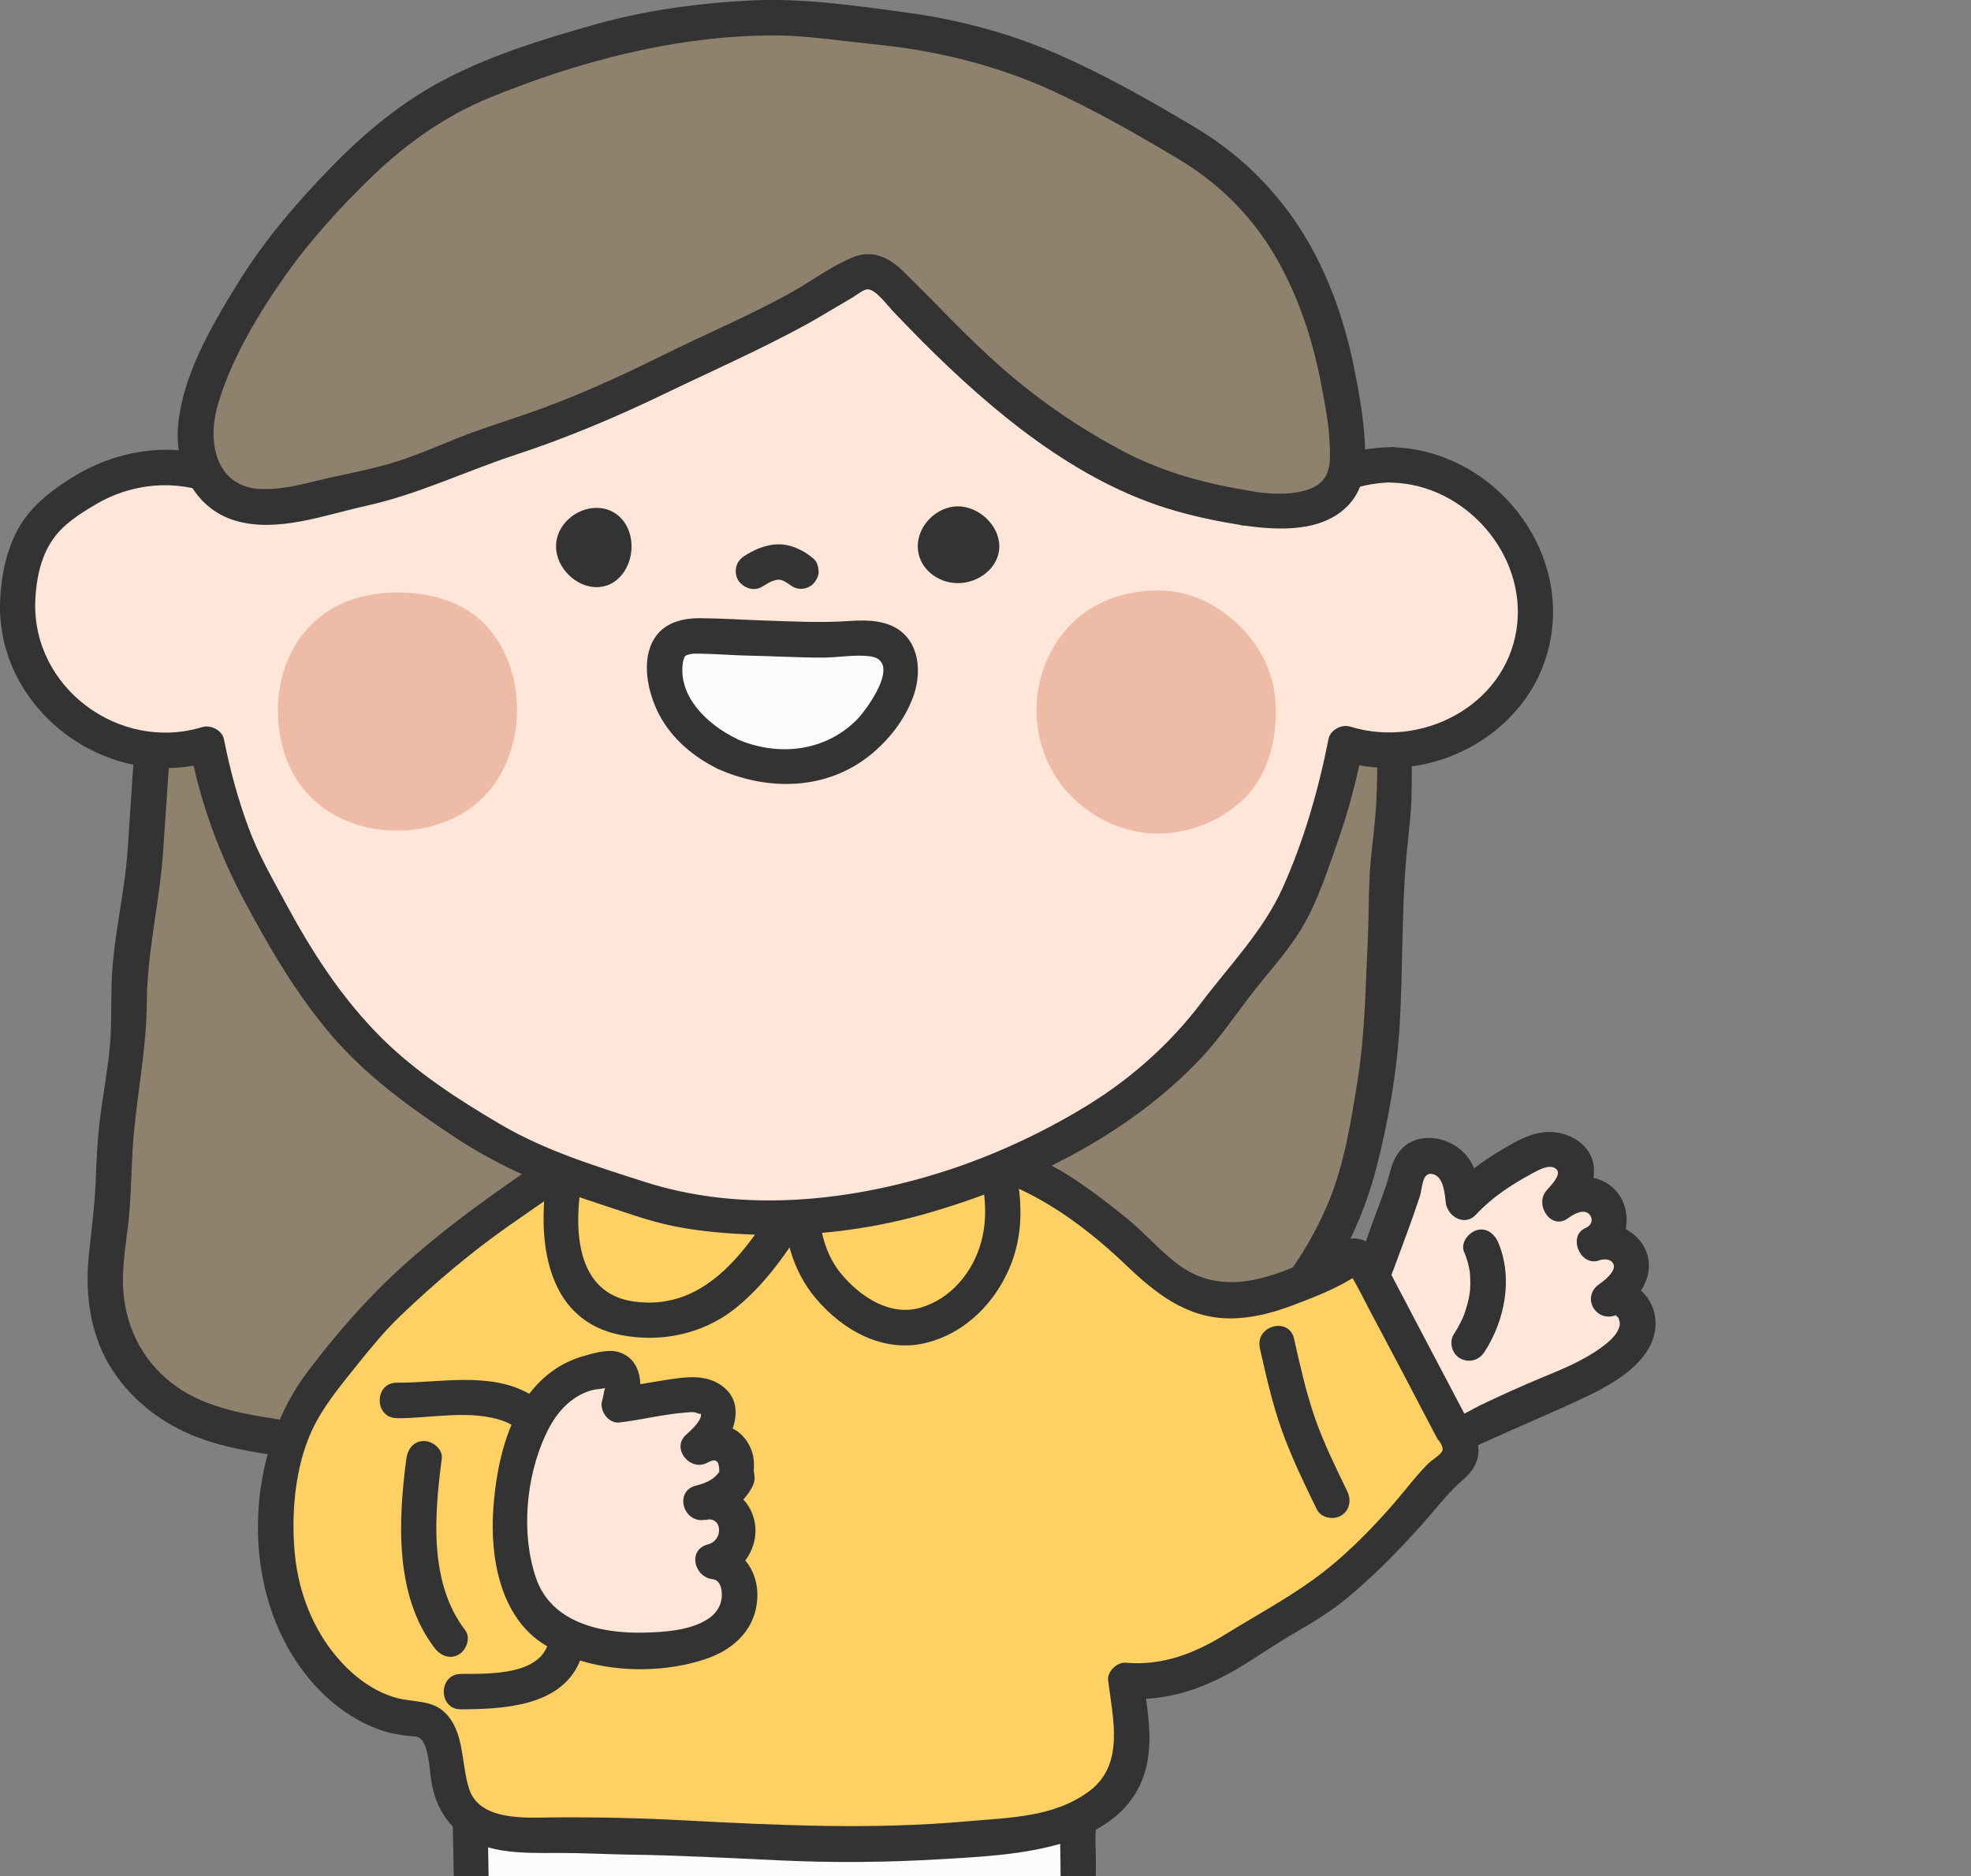 <svg width="167" height="159" viewBox="0 0 167 159" fill="none" xmlns="http://www.w3.org/2000/svg">
<rect x="0" y="0" width="167" height="159" fill="#808080" stroke="none"/>
<g clip-path="url(#clip0_4_5672)">
<path d="M13.2 59.96C12.96 62.36 12.91 64.77 12.67 67.17C12.43 69.57 12.36 71.98 12.12 74.38C11.88 76.78 11.29 79.14 11.05 81.54C10.81 83.94 11.03 86.38 10.79 88.78C10.55 91.18 10.07 93.55 9.83 95.95C9.59 98.35 9.64 100.77 9.4 103.17C9.2 105.13 8.8 107.13 8.9 109.09C9.01 111.1 9.44 113.03 10.44 114.78C11.84 117.22 14.01 119.05 16.64 120.18C19.27 121.31 22.08 121.55 24.76 122.01C27.26 122.43 29.73 122.98 32.25 123.28C34.77 123.58 37.29 123.81 39.82 123.99C42.35 124.17 44.88 124.16 47.41 124.22C49.94 124.29 52.47 124.34 55 124.29C57.53 124.24 60.05 124.01 62.58 123.84C65.11 123.67 67.62 123.4 70.13 123.11C72.65 122.82 75.16 122.56 77.66 122.15C80.16 121.74 82.67 121.42 85.15 120.89C87.63 120.36 90.13 119.93 92.58 119.29C95.16 118.61 97.71 117.7 100.17 116.68C102.66 115.65 104.96 114.29 106.99 112.55C108.75 111.05 110.03 109.25 111.21 107.35C112.38 105.45 113.58 103.52 114.31 101.36C115.02 99.24 115.54 97.01 115.94 94.78C116.34 92.55 116.72 90.29 116.95 88.07C117.18 85.79 117.1 83.48 117.26 81.2C117.42 78.91 117.4 76.63 117.49 74.34C117.58 72.05 118.05 69.77 118.06 67.48C118.07 65.19 118.08 62.89 118.02 60.6C117.96 58.31 117.8 56.02 117.67 53.73C117.54 51.44 117.29 49.16 117.09 46.88" fill="#8E816E"/>
<path d="M11.7 59.96C11.32 63.96 11.09 67.98 10.82 71.98C10.56 75.83 9.55 79.6 9.45 83.47C9.4 85.24 9.47 87.01 9.3 88.78C9.1 90.86 8.7 92.92 8.45 94.99C8.24 96.75 8.17 98.51 8.1 100.28C8.01 102.32 7.74 104.32 7.53 106.35C7.17 109.74 7.66 113.29 9.57 116.18C11.28 118.77 13.79 120.67 16.67 121.78C19.99 123.07 23.71 123.31 27.2 123.95C30.92 124.64 34.66 125.07 38.43 125.37C53.64 126.58 69.2 125.38 84.19 122.6C91.31 121.28 98.89 119.78 105.09 115.83C110.87 112.15 114.86 105.71 116.57 99.15C117.63 95.09 118.38 90.78 118.61 86.58C118.85 82.19 118.77 77.78 119.09 73.4C119.25 71.25 119.59 69.13 119.61 66.96C119.63 64.75 119.62 62.54 119.56 60.33C119.43 55.83 119.04 51.34 118.64 46.86C118.47 44.95 115.47 44.93 115.64 46.86C115.98 50.61 116.29 54.36 116.48 58.12C116.67 61.88 116.83 65.61 116.52 69.28C116.38 70.96 116.12 72.62 116.04 74.31C115.95 76.27 115.97 78.23 115.87 80.19C115.68 83.97 115.64 87.72 115.04 91.47C114.49 94.92 113.93 98.54 112.6 101.79C111.38 104.77 109.44 107.95 107.22 110.29C102.51 115.28 95.03 117.33 88.53 118.66C81.36 120.13 74.16 121.2 66.88 121.95C63.27 122.32 59.63 122.61 56 122.74C52.36 122.87 48.72 122.72 45.08 122.66C41.44 122.6 37.81 122.36 34.18 121.98C30.55 121.6 27.05 120.83 23.48 120.27C20.29 119.77 17.06 119.2 14.46 117.14C11.95 115.15 10.58 112.26 10.43 109.08C10.34 107.17 10.7 105.28 10.9 103.38C11.11 101.38 11.12 99.38 11.24 97.37C11.5 93.18 12.42 89.11 12.44 84.9C12.47 80.69 13.49 76.63 13.8 72.44C14.1 68.28 14.32 64.09 14.72 59.94C14.9 58.02 11.9 58.03 11.72 59.94L11.7 59.96Z" fill="#333333"/>
<path d="M39.77 151.17C39.89 154.83 39.78 154.83 39.91 158.49C40.03 162.15 39.97 162.15 40.09 165.81C40.21 169.47 40.33 169.47 40.45 173.13C40.57 176.79 40.53 176.79 40.66 180.45C40.78 184.11 40.51 184.12 40.64 187.79C40.77 191.46 41.02 191.44 41.15 195.11C41.18 195.92 41.79 196.5 42.6 196.5C46.34 196.5 46.34 196.33 50.07 196.33C53.8 196.33 53.81 196.5 57.55 196.5C61.29 196.5 61.29 196.56 65.03 196.56C65.86 196.56 66.75 195.89 66.75 195.06C66.75 191.33 66.77 191.33 66.77 187.6C66.77 183.87 66.81 183.87 66.81 180.14C66.81 176.41 66.46 176.41 66.46 172.68C66.46 168.95 66.44 168.95 66.44 165.22C66.44 161.49 66.43 161.49 66.43 157.76C66.43 154.03 66.56 154.03 66.56 150.3" fill="#FCFCFC"/>
<path d="M38.27 151.17C38.4 155.08 38.44 159.01 38.51 162.92C38.59 167.11 38.91 171.28 39.02 175.46C39.12 179.15 39.06 182.84 39.1 186.53C39.12 188.47 39.29 190.38 39.47 192.31C39.65 194.24 39.23 196.99 41.55 197.81C43.17 198.38 45.37 197.95 47.07 197.88C49.15 197.8 51.23 197.8 53.3 197.89C57.1 198.05 60.97 198.17 64.78 198.06C65.8 198.03 66.76 197.74 67.47 196.96C68.3 196.05 68.23 194.92 68.24 193.77C68.24 192.01 68.26 190.25 68.26 188.49C68.26 184.52 68.49 180.49 68.13 176.53C67.73 172.13 67.93 167.65 67.92 163.24C67.92 158.92 68.04 154.61 68.04 150.29C68.04 148.36 65.04 148.36 65.04 150.29C65.03 157.45 64.93 164.62 64.93 171.78C64.93 175.61 65.31 179.41 65.27 183.25C65.24 186.64 65.23 190.02 65.22 193.41C65.22 193.69 65.38 194.91 65.22 195.06C65.1 195.16 64.34 195.06 64.1 195.06C63.19 195.06 62.29 195.05 61.38 195.03C59.43 195 57.48 195.03 55.53 194.98C52.1 194.9 48.71 194.84 45.28 194.96C44.82 194.98 42.79 195.25 42.58 195.02C42.52 194.95 42.55 193.86 42.54 193.67C42.51 193.22 42.48 192.76 42.44 192.31C42.27 190.51 42.11 188.72 42.08 186.91C42.01 183.41 42.1 179.91 42.01 176.41C41.91 172.1 41.58 167.79 41.48 163.48C41.39 159.37 41.36 155.26 41.23 151.16C41.17 149.23 38.17 149.23 38.23 151.16L38.27 151.17Z" fill="#333333"/>
<path d="M64.81 164.42C64.85 168.25 64.83 168.25 64.87 172.08C64.91 175.91 64.54 175.91 64.58 179.74C64.62 183.57 64.83 183.57 64.87 187.4C64.91 191.23 64.83 191.23 64.87 195.07C64.87 195.9 65.63 196.47 66.46 196.46C70.2 196.43 70.2 196.48 73.94 196.45C77.68 196.42 77.68 196.25 81.42 196.22C85.16 196.19 85.16 196.58 88.9 196.55C89.71 196.55 90.29 195.74 90.31 194.93C90.41 191.4 90.64 191.4 90.74 187.87C90.84 184.34 90.59 184.33 90.68 180.8C90.78 177.27 90.64 177.27 90.73 173.74C90.82 170.21 91.18 170.22 91.27 166.68C91.36 163.14 91.23 163.14 91.32 159.6C91.42 156.06 91.17 156.06 91.27 152.52C91.29 151.67 90.87 150.86 90.02 150.86C86.46 150.86 86.46 150.7 82.91 150.7C79.35 150.7 79.35 150.97 75.79 150.97C72.23 150.97 72.23 151.21 68.67 151.21C65.11 151.21 65.11 150.8 61.55 150.8" fill="#FCFCFC"/>
<path d="M63.31 164.42C63.33 166.67 63.34 168.92 63.36 171.16C63.38 173.38 63.18 175.56 63.1 177.78C62.93 182.3 63.41 186.84 63.37 191.37C63.35 193.51 62.74 196.58 65.11 197.67C66.17 198.16 67.47 197.96 68.61 197.96C69.53 197.96 70.44 197.96 71.36 197.96C76 197.96 80.66 197.49 85.29 197.9C87.41 198.09 90.31 198.66 91.47 196.37C92.02 195.28 91.84 193.88 91.93 192.69C92 191.73 92.11 190.78 92.17 189.82C92.31 187.56 92.22 185.32 92.17 183.05C92.13 180.88 92.22 178.7 92.21 176.53C92.18 171.97 92.85 167.47 92.81 162.9C92.79 160.7 92.91 158.5 92.82 156.31C92.74 154.31 93.43 151.21 91.57 149.88C90.49 149.1 88.9 149.38 87.64 149.34C86.61 149.31 85.59 149.25 84.56 149.23C82.05 149.18 79.59 149.42 77.09 149.48C74.59 149.54 72.08 149.69 69.58 149.73C66.89 149.77 64.25 149.34 61.57 149.32C59.64 149.31 59.64 152.31 61.57 152.32C63.53 152.33 65.46 152.64 67.42 152.71C69.47 152.79 71.51 152.63 73.56 152.54C77.77 152.35 82.04 152.11 86.26 152.29C87.1 152.33 87.94 152.36 88.79 152.37C89.05 152.37 89.34 152.39 89.6 152.37C90.62 152.31 89.79 152.29 89.81 152.42C89.86 153.09 89.79 153.8 89.8 154.48C89.82 156.49 89.89 158.48 89.85 160.49C89.82 162.33 89.87 164.17 89.83 166.01C89.79 168.01 89.51 169.97 89.36 171.96C89.2 174.02 89.25 176.08 89.25 178.15C89.25 180.22 89.16 182.28 89.25 184.34C89.34 186.45 89.31 188.56 89.13 190.67C89.06 191.45 88.98 192.22 88.93 192.99C88.91 193.35 89.03 194.69 88.85 194.93C88.61 195.24 87.75 195.05 87.29 195.03C85.34 194.96 83.41 194.71 81.46 194.72C79.51 194.72 77.58 194.87 75.63 194.92C73.54 194.97 71.45 194.95 69.36 194.95C68.9 194.95 68.43 194.95 67.97 194.95C67.61 194.95 66.71 195.14 66.39 194.95L66.41 195.07V194.59C66.41 194.25 66.41 193.9 66.41 193.56C66.41 193 66.41 192.43 66.41 191.87C66.45 187.28 66.01 182.69 66.14 178.11C66.2 175.93 66.43 173.78 66.42 171.6C66.4 169.21 66.39 166.81 66.37 164.42C66.35 162.49 63.35 162.49 63.37 164.42H63.31Z" fill="#333333"/>
<path d="M119.42 120.75C118.56 119.05 117.6 117.39 116.96 115.62C116.32 113.85 116.05 111.96 115.87 110.04C115.78 109.05 116.89 106.65 117.21 105.57C117.73 103.79 118.55 102.11 119.07 100.33C119.28 99.61 119.33 98.74 119.93 98.29C120.82 97.64 122.28 97.99 123.01 98.82C123.74 99.65 123.88 100.79 123.99 101.88C125.35 100.38 127.02 99.27 128.8 98.3C129.58 97.88 130.37 97.42 131.26 97.44C132.15 97.46 133.24 97.91 133.5 98.76C133.82 99.84 132.87 101.13 132.11 101.96C133.18 101.07 134.8 100.91 135.77 101.91C136.74 102.91 136.43 104.95 135.1 105.38C136.26 104.84 138.02 105.71 138.2 106.98C138.38 108.25 137.35 109.44 136.27 110.14C137.44 109.44 138.94 110.99 138.77 112.34C138.6 113.69 137.52 114.76 136.4 115.54C134.3 117.01 131.86 117.85 129.5 118.86C127.15 119.87 124.9 121.16 122.49 122C121.84 122.23 121.12 122.13 120.5 121.82C120.02 121.58 119.65 121.22 119.41 120.74L119.42 120.75Z" fill="#FFE6D9"/>
<path d="M120.71 119.99C119.57 117.75 118.34 115.61 117.81 113.12C117.59 112.11 117.27 110.85 117.37 109.82C117.44 109.04 117.84 108.21 118.11 107.48C118.86 105.46 119.63 103.43 120.3 101.39C120.51 100.77 120.47 99.39 121.28 99.48C122.3 99.59 122.41 101.12 122.49 101.88C122.62 103.08 124.08 103.98 125.05 102.94C126.4 101.49 127.99 100.44 129.72 99.5C130.22 99.23 131.32 98.55 131.88 99.09C132.34 99.54 131.4 100.47 131.04 100.88C129.98 102.07 131.41 104.31 132.86 103.24C133.32 102.9 134.31 102.31 134.75 103.03C135.02 103.48 134.75 103.9 134.34 104.07C132.79 104.73 133.9 107.4 135.5 106.81C135.86 106.68 136.48 106.67 136.69 107.09C137 107.71 135.91 108.55 135.51 108.82C133.9 109.93 135.27 112.21 137.02 111.41C136.77 111.52 137.1 111.55 137.16 111.75C137.25 112.1 137.3 112.22 137.15 112.6C136.88 113.28 136.21 113.8 135.64 114.22C134.14 115.31 132.38 116.03 130.68 116.73C128.91 117.46 127.19 118.25 125.46 119.07C124.35 119.6 121.6 121.49 120.7 119.97C119.72 118.31 117.13 119.81 118.11 121.48C118.79 122.64 119.92 123.41 121.27 123.56C122.83 123.73 124.36 122.87 125.74 122.24C128.67 120.9 131.67 119.67 134.57 118.28C136.91 117.16 140.14 115.27 140.27 112.31C140.38 109.77 137.9 107.72 135.51 108.81C136.01 109.67 136.52 110.54 137.02 111.4C138.72 110.23 140.33 108.21 139.47 106.03C138.76 104.23 136.51 103.24 134.69 103.9L135.85 106.64C137.79 105.82 138.34 103.17 137.31 101.45C136.05 99.35 133.17 99.27 131.35 100.63L133.17 102.99C134.21 101.82 135.31 100.32 135.01 98.66C134.72 97.08 133.29 96.15 131.77 95.96C130.08 95.75 128.58 96.65 127.17 97.48C125.62 98.4 124.17 99.48 122.94 100.8C123.79 101.15 124.65 101.51 125.5 101.86C125.34 100.4 125.14 98.85 124.08 97.74C123.15 96.77 121.7 96.24 120.37 96.5C118.9 96.79 118.14 97.89 117.79 99.27C117.35 100.99 116.63 102.6 116.06 104.27C115.65 105.47 115.2 106.66 114.8 107.87C114.35 109.23 114.4 110.37 114.58 111.78C115.05 115.36 116.51 118.31 118.13 121.49C119.01 123.21 121.6 121.69 120.72 119.98L120.71 119.99Z" fill="#333333"/>
<path d="M123.02 121.02C121.88 118.87 120.77 116.7 119.63 114.55C118.49 112.4 117.35 110.25 116.21 108.1C115.87 107.46 115.42 106.51 114.71 106.43C114.32 106.39 113.99 106.97 113.63 107.14C110.9 108.44 108.11 109.88 105.09 110.18C102.94 110.39 101.05 109.8 99.44 108.72C97.84 107.65 96.51 106.06 95.01 104.82C93.16 103.28 91.24 101.79 89.18 100.54C87.12 99.29 84.81 98.53 82.59 97.58C80.37 96.63 78.27 95.33 75.94 94.69C73.98 94.16 71.88 94.12 69.86 93.89C67.84 93.66 65.8 93.51 63.77 93.63C61.74 93.75 59.64 93.77 57.67 94.3C55.32 94.93 52.94 96.04 50.61 97.25C48.38 98.41 46.25 99.9 44.17 101.35C42.09 102.8 39.87 104.32 38.02 105.86C36.33 107.27 34.68 108.79 33.05 110.3C31.42 111.81 30.04 113.58 28.67 115.3C27.3 117.02 25.88 118.77 24.98 120.82C24.08 122.87 23.76 125.11 23.53 127.34C23.3 129.57 23.38 131.78 23.83 133.97C24.4 136.73 25.66 139.42 27.52 141.55C29.44 143.75 31.87 145.38 34.78 145.64C35.26 145.68 35.75 145.71 36.19 145.9C38.25 146.82 37.34 151.83 39.23 153.7C41.67 156.12 45.77 155.4 48.91 155.55C51.45 155.68 53.98 155.65 56.52 155.72C59.06 155.79 61.59 156.09 64.13 156.1C66.5 156.11 68.88 156.38 71.26 156.34C73.63 156.3 76.01 156.21 78.39 156.12C80.76 156.03 83.13 155.71 85.5 155.58C87.6 155.46 89.79 154.92 91.64 153.96C93.49 153 95.21 151.59 95.7 149.23C96.15 147.07 95.66 144.73 95.39 142.42C95.92 142.46 96.7 142.57 97.24 142.53C98.78 142.4 100.28 141.9 101.71 141.32C103.75 140.49 105.52 139.18 107.37 138.02C109.22 136.86 111.23 135.91 112.92 134.5C114.6 133.11 116.17 131.55 117.74 130.02C119.31 128.49 120.58 126.66 122.09 125.09C122.73 124.42 123.77 123.86 123.81 122.94C123.84 122.26 123.34 121.62 123.02 121.02Z" fill="#FFD063"/>
<path d="M124.32 120.27C122.23 116.32 120.17 112.37 118.09 108.42C117.42 107.15 116.73 105.29 115.12 104.99C114.28 104.83 113.74 105.19 113.11 105.66C112.41 106.18 111.53 106.52 110.73 106.89C107.2 108.52 103.3 109.73 99.88 107.2C98.33 106.06 97.06 104.55 95.57 103.33C93.95 102.01 92.29 100.73 90.53 99.61C88.77 98.49 86.97 97.75 85.1 96.99C83.23 96.23 81.49 95.38 79.69 94.54C75.86 92.75 71.71 92.45 67.53 92.17C63.46 91.89 59.05 92.1 55.2 93.53C51.31 94.98 47.75 97.06 44.35 99.41C40.79 101.88 37.33 104.39 34.12 107.3C31.09 110.04 28.49 113.03 26.03 116.29C21.22 122.67 20.45 132.46 24.32 139.51C26.03 142.63 28.75 145.36 32.14 146.58C32.94 146.87 33.77 147.02 34.61 147.11C35.18 147.17 35.54 147.1 35.83 147.58C36.42 148.58 36.38 150.18 36.61 151.3C37.25 154.44 39.38 156.32 42.55 156.82C44.16 157.07 45.79 157.04 47.41 157.03C49.34 157.03 51.28 157.14 53.21 157.17C57.57 157.23 61.93 157.47 66.29 157.67C70.65 157.87 75 157.83 79.35 157.58C85.74 157.2 96.38 156.99 97.32 148.59C97.55 146.53 97.15 144.47 96.9 142.43L95.4 143.93C98.9 144.24 102.22 143.02 105.19 141.21C106.68 140.3 108.12 139.3 109.63 138.42C111.21 137.5 112.75 136.59 114.16 135.41C116.98 133.06 119.48 130.41 121.84 127.62C122.37 127 122.9 126.38 123.5 125.82C123.99 125.36 124.51 124.97 124.86 124.38C125.73 122.93 125.06 121.58 124.31 120.25C123.36 118.57 120.77 120.08 121.72 121.76C121.91 122.09 122.32 122.59 122.22 122.92C122.11 123.27 121.28 123.76 121.02 124.02C119.99 125.05 119.11 126.24 118.16 127.34C116.15 129.67 113.78 132.06 111.28 133.86C108.94 135.55 106.31 136.97 103.85 138.49C101.24 140.11 98.48 141.19 95.39 140.91C94.65 140.84 93.8 141.65 93.89 142.41C94.29 145.61 95.31 149.53 92.31 151.78C89.3 154.03 85.51 154.03 81.94 154.35C73.93 155.07 65.96 154.69 57.95 154.27C54.28 154.07 50.54 153.99 46.86 154.02C44.56 154.04 40.65 154.35 39.75 151.61C39.06 149.52 39.39 146.73 37.66 145.1C36.55 144.05 35 144.27 33.63 143.9C32 143.46 30.58 142.51 29.38 141.34C26.77 138.76 25.3 135.23 24.97 131.6C24.64 127.95 25.05 123.62 26.86 120.37C27.81 118.67 29.06 117.17 30.27 115.66C31.48 114.15 32.6 112.78 33.94 111.5C36.82 108.75 39.84 106.18 43.1 103.89C46.3 101.65 49.47 99.41 53 97.7C54.7 96.88 56.45 96.13 58.28 95.68C60.21 95.2 62.25 95.17 64.22 95.1C66.18 95.03 68.13 95.2 70.08 95.41C72.12 95.63 74.18 95.68 76.14 96.32C77.85 96.87 79.42 97.77 81.04 98.52C82.66 99.27 84.51 99.91 86.21 100.69C89.58 102.22 92.68 104.61 95.35 107.16C97.89 109.59 100.54 111.73 104.24 111.73C106.02 111.73 107.8 111.27 109.45 110.65C111.1 110.03 112.87 109.35 114.38 108.45C114.48 108.39 115.13 107.98 115.1 107.88C115.09 107.83 114.41 107.84 114.4 107.99C114.4 108.06 114.59 108.29 114.62 108.35C115.13 109.22 115.57 110.13 116.04 111.02C116.99 112.81 117.94 114.6 118.89 116.4C119.84 118.2 120.76 120 121.71 121.79C122.61 123.5 125.2 121.98 124.3 120.28L124.32 120.27Z" fill="#333333"/>
<path d="M33.6 120.19C36.56 120.21 39.88 119.4 42.75 120.46C44.1 120.96 44.47 122.05 44.9 123.33C45.42 124.92 45.78 126.56 46.04 128.22C46.31 129.92 46.43 131.63 46.49 133.35C46.55 135.07 46.71 136.89 46.57 138.61C46.29 142.03 41.54 141.84 39.05 141.86C37.12 141.87 37.12 144.87 39.05 144.86C42.52 144.84 47.41 144.65 49.07 140.92C49.9 139.04 49.58 136.72 49.54 134.72C49.5 132.57 49.37 130.43 49.08 128.3C48.8 126.28 48.4 124.26 47.74 122.33C47.15 120.6 46.46 119.02 44.79 118.09C41.44 116.23 37.24 117.2 33.62 117.18C31.69 117.17 31.69 120.17 33.62 120.18L33.6 120.19Z" fill="#333333"/>
<path d="M48.54 96.77C47.91 98.81 47.63 100.9 47.6 103.04C47.57 105.34 47.75 107.8 49.22 109.58C50.5 111.13 52.44 111.78 54.46 111.87C56.4 111.95 58.49 111.59 60.15 110.59C61.81 109.59 63.21 108.08 64.45 106.52C65.67 104.98 66.77 103.24 67.8 101.57C67.98 105.56 68.84 108.2 72 110.7C72.77 111.31 73.67 111.87 74.59 112.22C77.04 113.16 79.93 112.08 81.85 110.29C83.77 108.5 84.82 105.97 84.98 103.36C85.14 100.74 84.42 98.18 83.51 95.72" fill="#FFD063"/>
<path d="M47.09 96.37C45.38 102.16 44.95 111.61 52.57 113.13C55.97 113.81 59.53 113.07 62.25 110.92C65.14 108.64 67.17 105.41 69.08 102.32C68.15 102.07 67.22 101.82 66.28 101.56C66.44 104.66 67.07 107.59 69.11 110.02C71.4 112.74 74.83 114.68 78.43 113.81C81.87 112.98 84.5 110.23 85.72 106.99C87.16 103.15 86.29 99.04 84.93 95.32C84.27 93.52 81.37 94.3 82.04 96.12C83.1 99.04 83.98 102.18 83.13 105.27C82.43 107.81 80.58 110.06 78 110.82C75.42 111.58 72.87 109.9 71.23 107.9C69.76 106.1 69.4 103.81 69.28 101.56C69.2 100.09 67.29 99.5 66.48 100.8C63.59 105.47 60.04 111.18 53.72 110.3C47.63 109.46 48.71 101.43 49.97 97.16C50.52 95.3 47.62 94.51 47.08 96.36L47.09 96.37Z" fill="#333333"/>
<path d="M117.9 39.39C116.23 39.39 114.66 39.72 113.21 40.34C112.57 38.04 111.76 35.84 110.81 33.69C109.85 31.51 108.62 29.49 107.37 27.49C106.11 25.48 104.7 23.59 103.17 21.79C101.64 19.98 100.14 18.14 98.37 16.57C96.6 15 94.7 13.56 92.72 12.26C90.75 10.97 88.72 9.7 86.56 8.7C84.4 7.7 82.2 6.8 79.92 6.12C77.64 5.44 75.29 5.18 72.92 4.83C70.61 4.5 68.25 4.61 65.84 4.61C63.43 4.61 61.05 4.39 58.74 4.73C56.43 5.07 53.99 5.44 51.75 6.11C49.46 6.79 47.28 7.8 45.14 8.79C42.98 9.79 41.02 11.15 39.05 12.45C37.08 13.75 34.95 14.91 33.18 16.48C31.41 18.05 30.01 20.02 28.48 21.82C26.95 23.62 25.43 25.44 24.17 27.45C22.92 29.45 21.95 31.61 20.99 33.79C20.04 35.94 19.17 38.17 18.53 40.47C17.05 39.82 15.38 39.62 13.66 39.62C11.45 39.62 9.5 40.19 7.72 41.23C5.89 42.3 4 43.5 2.94 45.35C1.88 47.2 1.49 49.34 1.49 51.55C1.49 53.76 2.25 55.78 3.27 57.56C4.29 59.34 5.84 60.87 7.68 61.94C9.46 62.98 11.46 63.47 13.66 63.47C15.03 63.47 16.32 63.47 17.54 63.05C18.02 65.55 18.7 67.96 19.54 70.32C20.39 72.71 21.63 74.9 22.82 77.1C24.01 79.3 25.17 81.57 26.69 83.57C28.21 85.58 29.8 87.56 31.61 89.31C33.42 91.06 35.55 92.45 37.6 93.91C39.65 95.37 41.76 96.7 44.02 97.83C46.28 98.96 48.63 99.75 51.04 100.52C53.42 101.28 55.78 102.21 58.29 102.59C60.74 102.97 63.27 103.14 65.83 103.14C68.39 103.14 70.89 102.82 73.35 102.45C75.87 102.06 78.27 101.35 80.64 100.59C83.06 99.82 85.34 98.83 87.58 97.71C89.84 96.58 92.13 95.53 94.18 94.08C96.23 92.63 98.2 91.03 100.01 89.28C101.82 87.53 103.24 85.44 104.76 83.43C106.28 81.43 108.08 79.59 109.28 77.37C110.48 75.15 111.22 72.73 112.08 70.34C112.94 67.95 113.53 65.5 114.01 63C115.2 63.39 116.57 63.62 117.89 63.62C120.1 63.62 122.11 63 123.89 61.97C125.67 60.94 127.48 59.56 128.54 57.72C129.57 55.94 130.12 53.77 130.12 51.56C130.12 49.35 129.28 47.35 128.26 45.56C127.24 43.77 125.76 42.16 123.93 41.09C122.15 40.05 120.11 39.39 117.9 39.39Z" fill="#FFE6D9"/>
<path d="M117.9 37.89C116.14 37.92 114.45 38.23 112.82 38.9L114.67 39.95C110.05 23.71 96.96 9.87 80.79 4.83C76.56 3.51 71.95 3.08 67.53 3.12C65.31 3.14 63.08 3.01 60.86 3.08C58.64 3.15 56.49 3.54 54.35 3.96C50.07 4.8 45.8 6.55 42.05 8.77C40.27 9.83 38.57 11.02 36.81 12.13C35.05 13.24 33.32 14.33 31.82 15.74C30.09 17.36 28.69 19.31 27.16 21.12C25.63 22.93 24.14 24.73 22.9 26.72C20.36 30.77 18.41 35.52 17.1 40.1L18.95 39.05C14.8 37.35 10.04 38.08 6.29 40.36C4.49 41.46 2.75 42.76 1.66 44.61C0.57 46.46 0.1 48.73 0.01 50.9C-0.36 60.18 9.14 67.2 17.95 64.51C17.33 64.16 16.72 63.81 16.1 63.46C17 68.07 18.57 72.38 20.79 76.51C23.01 80.64 25.08 84.17 27.98 87.61C30.92 91.09 34.53 93.7 38.3 96.22C42.16 98.8 46.25 100.55 50.65 101.98C52.76 102.66 54.84 103.45 57.02 103.9C59.28 104.36 61.63 104.55 63.93 104.63C68.69 104.8 73.55 104.22 78.14 102.94C86.74 100.53 95.5 96.3 101.71 89.73C103.43 87.91 104.8 85.81 106.35 83.85C107.77 82.05 109.35 80.34 110.49 78.33C111.72 76.15 112.49 73.74 113.32 71.39C114.24 68.78 114.94 66.13 115.47 63.42L113.62 64.47C121.38 66.88 130.26 61.95 131.45 53.72C132.63 45.65 125.97 38.06 117.89 37.9C115.96 37.86 115.96 40.86 117.89 40.9C124.17 41.03 129.46 47.07 128.49 53.36C127.49 59.83 120.44 63.45 114.41 61.58C113.68 61.35 112.72 61.85 112.56 62.63C111.72 66.92 110.47 71.26 108.67 75.26C107.04 78.88 104.12 81.88 101.74 85.03C99.19 88.4 95.91 91.33 92.32 93.56C88.73 95.79 84.69 97.7 80.7 99.04C72.4 101.81 63.05 102.87 54.59 100.15C50.41 98.81 46.24 97.53 42.43 95.3C38.92 93.25 35.23 90.85 32.34 87.97C28.91 84.55 26.39 80.61 24.11 76.37C23.01 74.34 21.86 72.32 21.06 70.15C20.16 67.72 19.48 65.21 18.98 62.67C18.83 61.89 17.87 61.4 17.13 61.62C10.12 63.76 2.69 58.27 2.99 50.9C3.06 49.14 3.43 47.26 4.43 45.78C5.33 44.44 6.75 43.55 8.12 42.74C11.15 40.95 14.84 40.59 18.13 41.93C18.89 42.24 19.77 41.59 19.98 40.88C21.09 36.97 22.72 33.1 24.69 29.55C26.57 26.16 29.21 23.27 31.67 20.3C32.97 18.73 34.37 17.32 36.06 16.16C37.65 15.07 39.31 14.08 40.92 13.02C44.34 10.77 47.99 8.84 51.92 7.63C55.9 6.4 60.02 5.99 64.16 6.09C66.3 6.14 68.45 6.04 70.59 6.13C72.73 6.22 74.74 6.55 76.77 6.92C80.75 7.65 84.66 9.24 88.18 11.22C91.6 13.14 94.93 15.39 97.8 18.08C100.95 21.03 103.77 24.6 106.07 28.24C108.55 32.17 110.48 36.24 111.76 40.73C111.96 41.44 112.85 42.09 113.61 41.78C115 41.22 116.39 40.91 117.9 40.88C119.83 40.84 119.83 37.84 117.9 37.88V37.89Z" fill="#333333"/>
<path d="M53.51 46.3C53.51 48.09 52.33 49.76 50.55 49.76C48.77 49.76 47.11 48.09 47.11 46.3C47.11 44.51 48.77 43.04 50.55 43.04C52.33 43.04 53.51 44.51 53.51 46.3Z" fill="#333333"/>
<path d="M84.67 46.3C84.67 48.09 82.94 49.42 81.16 49.42C79.38 49.42 77.76 48.09 77.76 46.3C77.76 44.51 79.38 42.91 81.16 42.91C82.94 42.91 84.67 44.52 84.67 46.3Z" fill="#333333"/>
<path d="M64.61 49.7C64.91 49.51 65.22 49.33 65.55 49.19L65.19 49.34C65.47 49.23 65.75 49.14 66.05 49.1L65.65 49.15C65.87 49.12 66.09 49.12 66.31 49.15L65.91 49.1C66.13 49.13 66.34 49.2 66.55 49.28L66.19 49.13C66.5 49.27 66.78 49.45 67.05 49.65L66.75 49.42L66.8 49.46C67.12 49.72 67.43 49.9 67.86 49.9C68.23 49.9 68.67 49.74 68.92 49.46C69.17 49.18 69.38 48.8 69.36 48.4C69.34 48.03 69.23 47.58 68.92 47.34C68.67 47.14 68.42 46.94 68.15 46.78C67.88 46.62 67.62 46.51 67.34 46.39C66.91 46.22 66.44 46.13 65.97 46.13C64.93 46.13 63.94 46.56 63.08 47.11C62.75 47.32 62.49 47.63 62.39 48.01C62.29 48.37 62.34 48.85 62.54 49.17C62.97 49.83 63.89 50.16 64.59 49.71L64.61 49.7Z" fill="#333333"/>
<path d="M61.65 63.89C64.46 65.18 67.92 65.38 70.75 64.13C73.38 62.97 76.94 59.07 76.18 55.94C75.58 53.46 72.58 54.15 70.68 54.2C67.84 54.27 65 54.03 62.16 54.03C59.58 54.03 56.18 52.9 56.35 56.83C56.49 60.05 58.78 62.57 61.66 63.89H61.65Z" fill="#FCFCFC"/>
<path d="M60.89 65.19C65.14 67.06 70.07 66.97 73.77 63.96C75.35 62.67 76.68 60.96 77.38 59.03C78 57.32 77.99 55.11 76.62 53.75C75.39 52.54 73.53 52.52 71.92 52.63C69.57 52.79 67.22 52.67 64.87 52.59C63.03 52.53 61.17 52.4 59.34 52.39C57.83 52.38 56.27 52.76 55.43 54.13C54.28 56.01 54.9 58.74 55.85 60.56C56.93 62.62 58.82 64.2 60.9 65.19C62.64 66.01 64.16 63.43 62.41 62.6C59.99 61.45 57.32 58.98 57.89 55.99C57.9 55.93 58.03 55.61 57.99 55.68C58.04 55.58 58.18 55.52 58.13 55.55C58.56 55.36 58.92 55.39 59.44 55.4C60.74 55.42 62.03 55.53 63.33 55.56C65.46 55.6 67.59 55.73 69.72 55.73C71.03 55.73 72.41 55.45 73.71 55.62C76.47 55.98 73.47 60.12 72.57 61.02C69.88 63.72 65.86 64.14 62.41 62.62C61.66 62.29 60.81 62.41 60.36 63.16C59.98 63.79 60.16 64.89 60.9 65.21L60.89 65.19Z" fill="#333333"/>
<path d="M43.8 60.19C43.8 63.02 42.8 65.69 40.96 67.55C39.12 69.41 36.44 70.39 33.62 70.39C30.8 70.39 28.15 69.39 26.3 67.53C24.46 65.68 23.55 63.02 23.55 60.2C23.55 57.38 24.53 54.79 26.38 52.94C28.23 51.08 30.8 50.21 33.63 50.21C36.46 50.21 39.15 50.96 41 52.82C42.84 54.67 43.81 57.38 43.81 60.2L43.8 60.19Z" fill="#EDBBA6"/>
<path d="M108.11 60.19C108.11 63.02 107.33 65.75 105.49 67.6C103.65 69.45 100.92 70.64 98.09 70.64C95.26 70.64 92.64 69.36 90.79 67.5C88.94 65.64 87.82 63.02 87.82 60.19C87.82 57.36 88.94 54.72 90.78 52.87C92.63 51.01 95.26 50.04 98.09 50.04C100.92 50.04 103.27 51.28 105.12 53.14C106.97 55 108.1 57.36 108.1 60.19H108.11Z" fill="#EDBBA6"/>
<path d="M105.75 43.08C109.09 43.59 112.89 43.35 113.93 40.54C114.17 39.9 114.18 39.11 114.17 38.42C114.14 36.22 113.75 34.02 113.34 31.88C112.93 29.74 112.35 27.57 111.54 25.55C110.73 23.53 109.79 21.47 108.55 19.66C107.32 17.87 105.86 16.15 104.22 14.65C102.52 13.11 100.39 12.08 98.44 10.83C96.49 9.58 94.52 8.49 92.41 7.52C90.3 6.55 88.26 5.51 86.07 4.8C83.88 4.09 81.64 3.47 79.4 3C77.12 2.52 74.81 2.32 72.56 2.06C70.22 1.79 67.87 1.46 65.51 1.47C63.15 1.48 60.79 1.71 58.45 2.02C56.11 2.33 53.77 2.72 51.49 3.32C49.45 3.86 47.36 4.56 45.27 5.29C43.22 6 41.12 6.7 39.18 7.65C37.24 8.6 35.36 9.85 33.65 11.13C31.72 12.58 30.01 14.29 28.34 16.04C26.67 17.79 25.12 19.64 23.65 21.55C22.16 23.48 20.77 25.78 19.54 28.16C18.31 30.55 17.08 32.96 16.68 35.4C16.34 37.45 16.68 39.74 18.08 41.28C20.25 43.67 23.98 42.99 27.11 42.2C29.41 41.62 31.76 41.25 34.01 40.54C36.27 39.83 38.41 38.81 40.63 37.98C42.85 37.16 45.15 36.55 47.33 35.63C49.51 34.72 51.71 33.83 53.86 32.84C56.01 31.86 58.11 30.75 60.24 29.72C62.37 28.68 64.54 27.73 66.65 26.66C68.76 25.59 70.73 24.24 72.83 23.15C73.06 23.03 73.38 22.99 73.64 22.98C74.12 22.96 74.65 23.23 75 23.56C76.77 25.25 78.39 27.1 80.17 28.78C81.95 30.46 83.69 32.2 85.62 33.7C87.83 35.42 90.14 37.1 92.57 38.5C95.01 39.9 97.58 41.19 100.32 41.92C101.59 42.26 103.66 42.75 105.77 43.07L105.75 43.08Z" fill="#8E816E"/>
<path d="M105.35 44.53C108.3 44.95 112.11 45.16 114.32 42.73C115.65 41.26 115.75 39.37 115.64 37.48C115.52 35.31 115.13 33.15 114.7 31.02C113.85 26.87 112.33 22.64 109.97 19.09C107.62 15.56 104.7 12.83 101.07 10.68C97.26 8.42 93.5 6.28 89.42 4.51C85.46 2.79 81.14 1.65 76.86 1.07C72.5 0.48 68.03 -0.18 63.62 0.04C59.2 0.26 54.69 0.87 50.43 2.07C46.17 3.27 41.89 4.59 38.02 6.56C34.15 8.53 30.98 11.17 28.06 14.17C25.1 17.21 22.29 20.5 20.07 24.13C17.85 27.76 15.51 31.77 15.1 35.95C14.75 39.44 16.41 43.09 19.96 44.13C23.51 45.17 27.52 43.64 30.97 42.88C35.4 41.91 39.43 39.94 43.72 38.53C47.95 37.14 52.11 35.39 56.12 33.46C60.14 31.52 64.28 29.7 68.19 27.57C69.1 27.07 69.99 26.54 70.88 26.01C71.33 25.75 71.77 25.48 72.22 25.22C72.57 25.02 73.16 24.5 73.55 24.52C74.23 24.55 75.25 25.96 75.71 26.43C76.51 27.25 77.3 28.09 78.11 28.9C84.08 34.87 91.22 40.87 99.48 43.26C101.4 43.82 103.38 44.22 105.36 44.53C107.25 44.83 108.06 41.94 106.16 41.64C102.36 41.04 98.7 40.09 95.28 38.3C91.65 36.4 88.18 34.04 85.09 31.35C82 28.66 79.4 25.8 76.55 23.01C75.34 21.82 73.92 21.12 72.25 21.81C70.43 22.56 68.78 23.81 67.07 24.77C63.52 26.75 59.73 28.33 56.09 30.14C52.45 31.95 48.6 33.7 44.72 35.04C42.7 35.74 40.67 36.36 38.69 37.16C36.79 37.93 34.91 38.75 32.93 39.32C30.95 39.89 28.93 40.23 26.94 40.72C25.39 41.1 23.84 41.49 22.23 41.45C18.39 41.37 17.54 37.68 18.4 34.52C19.44 30.73 21.68 26.95 23.9 23.74C26.12 20.53 28.81 17.57 31.62 14.87C34.47 12.13 37.81 9.78 41.48 8.28C49.09 5.18 57.25 3.03 65.5 3C67.55 3 69.58 3.24 71.62 3.48C73.66 3.72 75.64 3.88 77.63 4.22C81.56 4.88 85.53 6.02 89.16 7.69C92.84 9.38 96.26 11.34 99.74 13.41C103.09 15.4 105.82 18.03 107.85 21.38C109.92 24.8 111.19 28.63 111.94 32.54C112.34 34.61 112.74 36.75 112.68 38.87C112.64 40.4 111.94 41.22 110.46 41.6C109.08 41.96 107.55 41.86 106.15 41.66C105.34 41.54 104.55 41.86 104.3 42.71C104.1 43.41 104.55 44.44 105.35 44.56V44.53Z" fill="#333333"/>
<path d="M62.42 125.17C61.92 126.32 60.64 127.07 59.36 127.34C60.72 126.98 62.1 127.79 62.41 129.17C62.72 130.55 61.76 132.07 60.38 132.32C61.7 132.35 62.62 133.62 62.65 134.94C62.7 137.05 61.38 138.42 59.48 139.06C57.58 139.7 55.34 139.86 53.89 139.85C51.41 139.82 49.05 139.25 47.18 138.24C45.31 137.22 44.16 135.43 43.57 132.7C43.3 131.44 43.16 130.18 43.2 128.89C43.28 126.35 43.73 123.34 44.92 120.82C46.11 118.3 48 116.44 51.09 116.07C51.39 116.03 51.65 115.86 51.94 115.97C53.05 116.39 52.87 117.92 52.46 119.02C54.33 118.81 56.17 118.38 58.03 118.18C58.89 118.08 60.01 118.21 60.56 118.88C60.99 119.41 60.88 120.29 60.56 120.89C60.24 121.49 59.71 122.18 59.18 122.61C59.92 122.14 60.86 121.95 61.58 122.45C62.3 122.95 62.51 123.82 62.33 124.67C62.3 124.82 62.5 125.02 62.44 125.16L62.42 125.17Z" fill="#FFE6D9"/>
<path d="M61.13 124.42C60.68 125.31 59.9 125.67 58.97 125.9C57.08 126.36 57.89 129.17 59.77 128.79C61.25 128.49 61.3 130.54 59.99 130.88C58.24 131.32 58.79 133.66 60.39 133.83C61.14 133.91 61.22 134.99 61.13 135.55C61 136.3 60.53 136.86 59.91 137.25C58.42 138.19 56.24 138.32 54.53 138.36C50.94 138.44 46.74 137.53 45.43 133.77C44.12 130 44.56 125.19 46.23 121.59C46.86 120.23 47.74 119 49.07 118.26C49.42 118.06 49.78 117.92 50.17 117.81C50.56 117.7 51.18 117.72 51.51 117.54C51.98 117.49 51.9 117.39 51.27 117.25C51.31 117.35 51.32 117.45 51.29 117.56C51.16 117.89 51.14 118.31 51.03 118.65C50.74 119.5 51.53 120.66 52.48 120.55C54.34 120.33 56.19 119.86 58.05 119.71C58.31 119.69 58.62 119.65 58.88 119.69C58.94 119.69 59.46 119.95 59.36 119.74C59.62 120.28 58.43 121.33 58.13 121.59C56.83 122.75 58.49 124.76 59.95 123.95C61.24 123.23 60.84 124.77 61 125.61C61.36 127.5 64.25 126.7 63.89 124.81C63.85 124.5 63.83 124.49 63.83 124.81L63.88 124.41C63.89 124.07 63.88 123.72 63.81 123.38C63.65 122.67 63.3 122.03 62.77 121.54C61.51 120.39 59.82 120.58 58.43 121.36L60.25 123.72C62.04 122.12 63.55 118.86 60.89 117.26C59.78 116.59 58.45 116.66 57.22 116.83C55.63 117.04 54.07 117.38 52.48 117.57L53.93 119.47C54.52 117.76 54.51 115.18 52.37 114.57C51.49 114.32 50.24 114.69 49.38 114.94C48.46 115.21 47.58 115.63 46.81 116.19C43.23 118.78 42.1 123.65 41.8 127.82C41.5 131.95 42.36 137.09 46.2 139.42C50.06 141.76 55.7 142.02 59.92 140.55C62.01 139.82 63.74 138.32 64.1 136.05C64.52 133.49 63.07 131.13 60.42 130.85C60.55 131.83 60.69 132.81 60.82 133.8C62.98 133.25 64.43 131.01 63.9 128.8C63.36 126.56 61.15 125.5 59.01 125.93L59.81 128.82C61.45 128.42 62.98 127.51 63.76 125.96C64.63 124.24 62.05 122.72 61.17 124.45L61.13 124.42Z" fill="#333333"/>
<path d="M124.05 106.09C124.19 106.41 124.3 106.74 124.39 107.08C124.43 107.25 124.47 107.42 124.5 107.59C124.52 107.67 124.53 107.76 124.54 107.85C124.52 107.67 124.52 107.66 124.54 107.84C124.56 108.14 124.58 108.44 124.58 108.75C124.58 108.92 124.57 109.1 124.56 109.27C124.56 109.34 124.48 109.89 124.54 109.52C124.44 110.17 124.27 110.81 124.04 111.43C124.01 111.51 123.98 111.59 123.94 111.68C124 111.53 124.01 111.53 123.94 111.68C123.86 111.84 123.79 112 123.71 112.16C123.55 112.47 123.37 112.77 123.18 113.07C122.75 113.73 123.03 114.76 123.72 115.12C124.47 115.52 125.31 115.29 125.77 114.58C127.51 111.91 128.21 108.32 126.95 105.31C126.65 104.59 125.94 103.99 125.1 104.26C124.41 104.48 123.73 105.33 124.05 106.11V106.09Z" fill="#333333"/>
<path d="M106.74 114.23C107.27 116.57 107.79 118.92 108.6 121.19C109.42 123.5 110.5 125.7 111.57 127.91C111.92 128.64 112.96 128.83 113.62 128.45C114.36 128.01 114.51 127.13 114.16 126.4C113.17 124.35 112.16 122.31 111.41 120.16C110.65 117.97 110.15 115.7 109.64 113.44C109.21 111.56 106.32 112.35 106.75 114.24L106.74 114.23Z" fill="#333333"/>
<path d="M34.43 123.61C33.74 128.87 33.42 135.22 36.83 139.67C37.32 140.31 38.12 140.65 38.88 140.21C39.51 139.84 39.91 138.8 39.42 138.16C36.32 134.12 36.81 128.37 37.43 123.62C37.54 122.82 36.67 122.12 35.93 122.12C35.03 122.12 34.54 122.81 34.43 123.62V123.61Z" fill="#333333"/>
</g>
<defs>
<clipPath id="clip0_4_5672">
<rect width="166.1" height="214.45" fill="white"/>
</clipPath>
</defs>
</svg>
